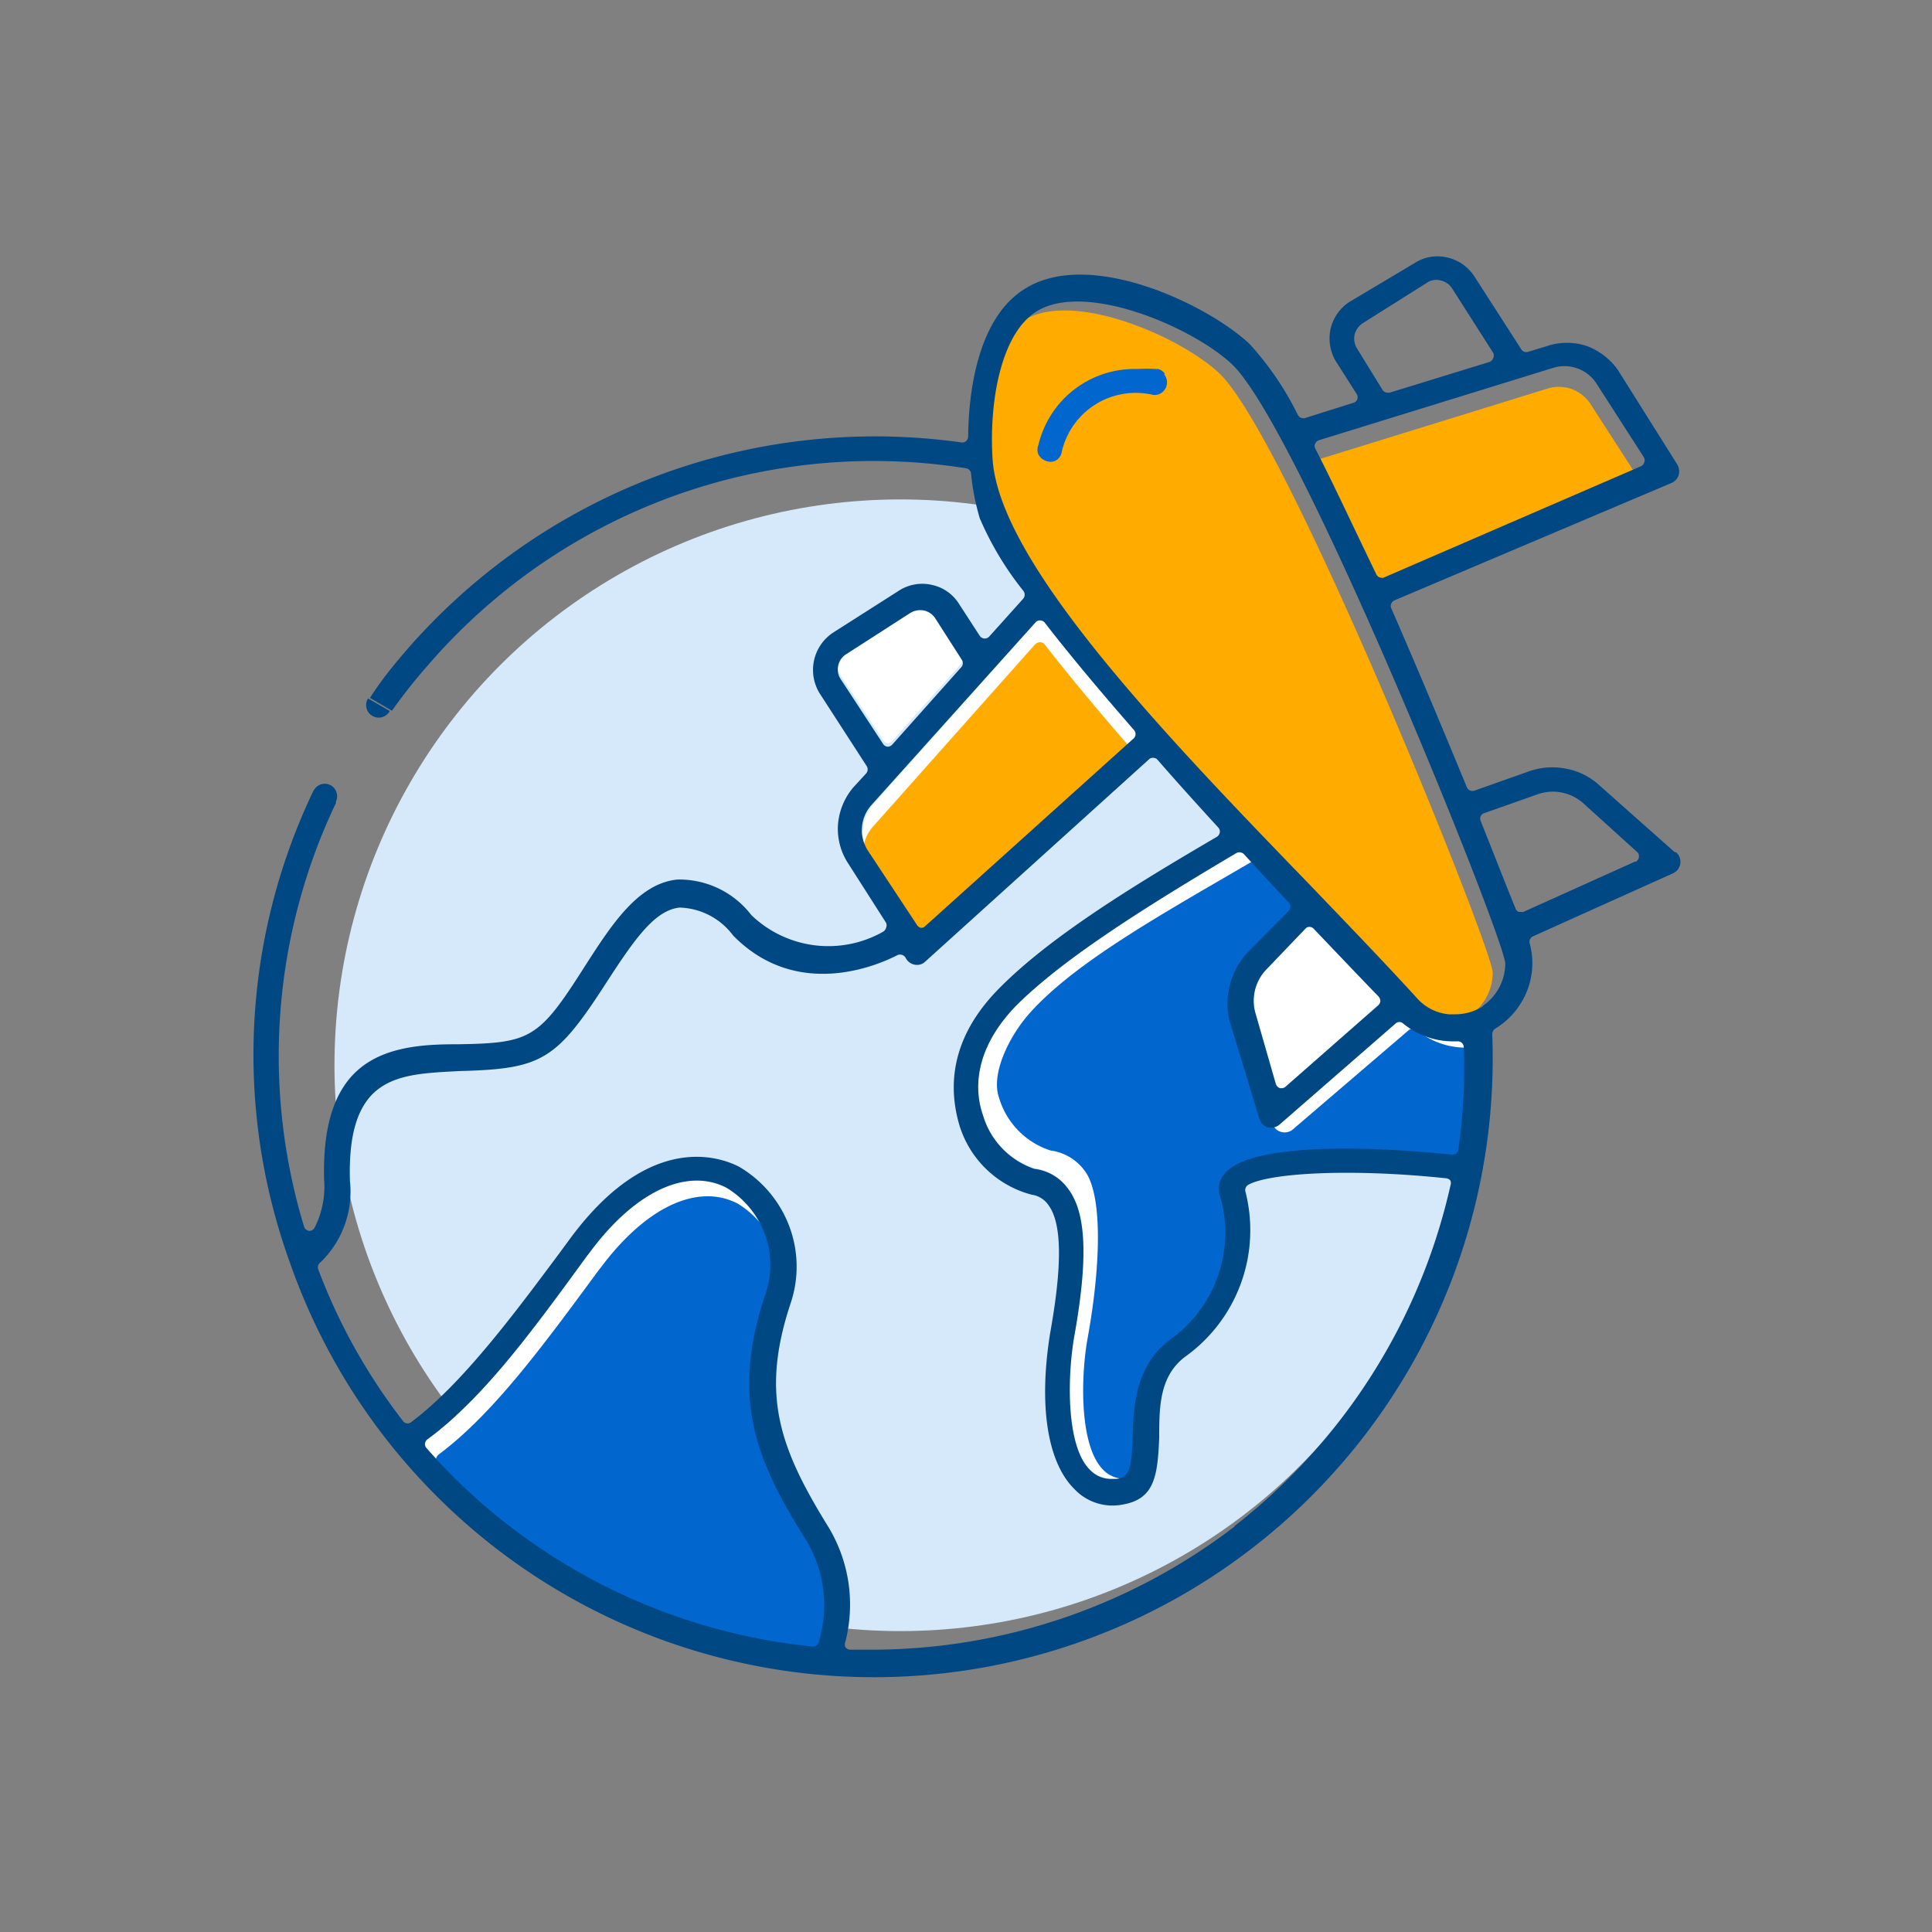 <svg id="Capa_1" data-name="Capa 1" xmlns="http://www.w3.org/2000/svg" viewBox="0 0 80 80"><rect x="0" y="0" width="80" height="80" fill="#808080" stroke="none"/><defs><style>.cls-1{fill:#d5e9fa;}.cls-2{fill:#fff;}.cls-3{fill:#0266cf;}.cls-4{fill:#ffab00;}.cls-5{fill:#004884;}</style></defs><circle class="cls-1" cx="37.28" cy="44.11" r="23.43"/><path class="cls-2" d="M60.39,47.59a.25.25,0,0,1-.27.21c-5.07-.52-8.59-.23-9.4.76a1,1,0,0,0-.18,1,5.39,5.39,0,0,1-2.09,5.88c-1.45,1.09-1.51,2.79-1.56,4s-.08,1.72-.66,1.78l-.23,0a1.22,1.22,0,0,1-.88-.38c-1-1-.92-4-.63-5.56.57-3.21.49-5.08-.26-6.07a2.08,2.08,0,0,0-1.4-.84,3.33,3.33,0,0,1-2.13-2.21c-.35-1-.41-2.7,1.38-4.53,2-2,5.45-4.15,9.12-6.32a.26.26,0,0,1,.31,0c.63.69,1.25,1.35,1.85,2a.24.24,0,0,1,0,.34l-1.68,1.71a2.91,2.91,0,0,0-.75,1.36,2.85,2.85,0,0,0,0,1.56l1.22,4a.51.51,0,0,0,.35.35.55.55,0,0,0,.48-.11l4.81-4.19a.24.24,0,0,1,.32,0,3.2,3.2,0,0,0,2,.73h.25a.21.21,0,0,1,.18.06.25.25,0,0,1,.08.18A23.58,23.58,0,0,1,60.39,47.59Z"/><path class="cls-3" d="M60.92,47.81a.24.24,0,0,1-.27.2c-5.07-.5-8.59-.22-9.4.76a1,1,0,0,0-.18.94A5.17,5.17,0,0,1,51,52.94a5.25,5.25,0,0,1-2,2.55c-1.45,1.08-1.51,2.75-1.55,4s-.09,1.69-.67,1.74a.9.9,0,0,1-.23,0,1.19,1.19,0,0,1-.87-.37c-1-1-.93-3.89-.64-5.47.57-3.16.6-6-.14-6.93a2.08,2.08,0,0,0-1.4-.82,3.27,3.27,0,0,1-2.13-2.18c-.36-1,.44-2.58,1.26-3.5,1.88-2.11,5.45-4.09,9.12-6.23a.25.25,0,0,1,.31.05c.63.67,1.25,1.33,1.85,1.95a.24.24,0,0,1,0,.34l-1.67,1.68a2.86,2.86,0,0,0-.76,1.34,2.94,2.94,0,0,0,0,1.53l1.22,3.91a.48.48,0,0,0,.35.34.52.52,0,0,0,.48-.1l4.81-4.12a.26.26,0,0,1,.32,0,3.2,3.2,0,0,0,2,.73H61a.23.23,0,0,1,.18.06.25.25,0,0,1,.08.18A22.88,22.88,0,0,1,60.92,47.81Z"/><path class="cls-2" d="M33.9,68a.26.26,0,0,1-.24.17h0a24.59,24.59,0,0,1-16-8.21.26.26,0,0,1-.06-.19.23.23,0,0,1,.1-.17C20,57.91,22,55.17,24.31,52l.14-.18c1.86-2.5,4-3.48,5.64-2.63a3.83,3.83,0,0,1,1.6,1.93,3.76,3.76,0,0,1,0,2.5c-1.37,4.17-.51,6.68,1.68,10.12h0A5.22,5.22,0,0,1,33.9,68Z"/><path class="cls-3" d="M34.36,68.64a.25.25,0,0,1-.24.18h0a24.59,24.59,0,0,1-16-8.21.26.26,0,0,1-.07-.19.32.32,0,0,1,.1-.18c2.24-1.67,4.26-4.41,6.6-7.59l.14-.18c1.87-2.5,4-3.48,5.64-2.64a3.76,3.76,0,0,1,1.6,1.94,3.83,3.83,0,0,1,0,2.5c-1.37,4.16-.51,6.68,1.68,10.12h0A5.2,5.2,0,0,1,34.36,68.64Z"/><path class="cls-2" d="M42.87,25.77a.31.31,0,0,1,.2-.09.25.25,0,0,1,.18.1c.93,1.19,2.13,2.64,3.7,4.45a.25.25,0,0,1,0,.34l-8.63,7.79a.23.23,0,0,1-.16.06h0a.25.25,0,0,1-.17-.11l-2-3.11a1.57,1.57,0,0,1,.15-1.87Z"/><path class="cls-2" d="M42.61,26.67a.3.3,0,0,1,.19-.08.26.26,0,0,1,.19.1c.92,1.18,2.13,2.64,3.69,4.44a.25.25,0,0,1,0,.35L38,39.26a.24.24,0,0,1-.16.07h0a.25.25,0,0,1-.17-.11l-2-3.1a1.58,1.58,0,0,1,.15-1.87Z"/><path class="cls-2" d="M34.83,28a.72.72,0,0,1-.12-.59.74.74,0,0,1,.36-.5l2.61-1.67a.81.81,0,0,1,.59-.11.76.76,0,0,1,.48.36l1.07,1.67a.25.25,0,0,1,0,.3l-2.88,3.23a.27.27,0,0,1-.19.08h0a.25.25,0,0,1-.18-.12Z"/><path class="cls-2" d="M54.05,38.44a.23.23,0,0,1,.17-.08h0a.23.23,0,0,1,.17.08c.85.9,1.74,1.83,2.69,2.81a.26.26,0,0,1,.07.19.28.28,0,0,1-.09.17L53.24,45a.27.27,0,0,1-.17.06H53a.23.23,0,0,1-.16-.17L52,42a1.87,1.87,0,0,1,.46-1.88Z"/><path class="cls-4" d="M54.38,19.09l9.7-3a1.56,1.56,0,0,1,1.76.61l2,3.1a.26.26,0,0,1,0,.21.28.28,0,0,1-.14.16L57.05,24.78l-.09,0a.24.24,0,0,1-.23-.14c-.93-2.06-1.77-3.82-2.5-5.22a.3.3,0,0,1,0-.21A.25.25,0,0,1,54.38,19.09Z"/><path class="cls-4" d="M42.87,26.67a.36.36,0,0,1,.2-.08.26.26,0,0,1,.19.1c.92,1.18,2.12,2.64,3.69,4.44a.25.25,0,0,1,0,.35l-8.64,7.78a.24.24,0,0,1-.16.07h0a.25.25,0,0,1-.17-.11l-2-3.1a1.58,1.58,0,0,1,.15-1.87Z"/><path class="cls-4" d="M60.83,42.07a.1.1,0,0,1,0,0,2.18,2.18,0,0,1-1.16.34h-.24a2.23,2.23,0,0,1-1.3-.64c-1.32-1.46-2.86-3.06-4.48-4.76-6-6.24-12.8-13.32-13.07-17.65-.15-2.36.35-5.16,1.79-6.08,2-1.29,6.46.63,8.1,2.16,2.8,2.6,11.34,23.87,11.34,24.83A2.14,2.14,0,0,1,60.83,42.07Z"/><path class="cls-5" d="M69.35,35.29l-3.11-2.76a2.79,2.79,0,0,0-1.39-.7,2.88,2.88,0,0,0-1.54.11l-2.26.8a.25.25,0,0,1-.31-.14c-1.08-2.62-2.13-5.12-3.13-7.41a.21.21,0,0,1,0-.19.25.25,0,0,1,.13-.14L69.21,20a.52.52,0,0,0,.3-.33.56.56,0,0,0-.06-.44L67,15.33a2.73,2.73,0,0,0-1.29-1,2.59,2.59,0,0,0-1.65,0l-.79.24a.24.24,0,0,1-.28-.11l-1.93-3a1.81,1.81,0,0,0-1.14-.8,1.76,1.76,0,0,0-1.37.25L55.88,12.5a1.81,1.81,0,0,0-.79,1.15A1.84,1.84,0,0,0,55.34,15l.84,1.32a.24.24,0,0,1-.14.36l-2,.63a.26.26,0,0,1-.3-.13,12.56,12.56,0,0,0-2-2.94c-1.76-1.65-6.69-4-9.35-2.25-2.05,1.31-2.29,4.69-2.3,6.08a.27.27,0,0,1-.08.19.25.25,0,0,1-.2.06,25.69,25.69,0,0,0-23.49,9.21c-.37.45-.71.91-1,1.37l.91.53a21.41,21.41,0,0,1,1.47-1.86,24.37,24.37,0,0,1,22.3-8.18.25.25,0,0,1,.21.22,9.76,9.76,0,0,0,.36,1.85,13,13,0,0,0,1.8,3,.26.26,0,0,1,0,.33l-1.41,1.57a.26.26,0,0,1-.21.08.27.27,0,0,1-.18-.11l-.85-1.31a1.75,1.75,0,0,0-1.13-.8,1.78,1.78,0,0,0-1.37.24L34.49,26.2a1.85,1.85,0,0,0-.55,2.51l1.94,3a.26.26,0,0,1,0,.3l-.56.61a2.71,2.71,0,0,0-.62,1.51,2.61,2.61,0,0,0,.4,1.59l1.59,2.49a.26.26,0,0,1,0,.21.29.29,0,0,1-.12.16,4.6,4.6,0,0,1-5.46-.69,3.76,3.76,0,0,0-3.06-1.47c-1.63.16-2.73,1.88-3.8,3.54C22.32,43,22,43.19,19,43.24c-1.45,0-3.24.07-4.38,1.26-.85.89-1.25,2.31-1.2,4.33a3.75,3.75,0,0,1-.39,2,.26.26,0,0,1-.22.14h0a.26.26,0,0,1-.22-.18,24.34,24.34,0,0,1,1.33-17.56L13,32.7A25.3,25.3,0,0,0,12,52.27a25.62,25.62,0,0,0,49.79-9.45.28.28,0,0,1,.13-.23,3.19,3.19,0,0,0,1.3-1.53,3.11,3.11,0,0,0,.12-2,.25.25,0,0,1,.14-.29l5.8-2.61a.52.52,0,0,0,.12-.87ZM56.21,14.46a.79.79,0,0,1-.12-.6.81.81,0,0,1,.36-.49l2.62-1.65a.68.68,0,0,1,.57-.11.75.75,0,0,1,.5.35l1.69,2.65a.25.25,0,0,1,0,.22.28.28,0,0,1-.16.16l-4.13,1.27h-.08a.26.26,0,0,1-.21-.11Zm-1.75,3.91a.26.26,0,0,1,.15-.14l9.71-3a1.58,1.58,0,0,1,1.76.61l2,3.11a.24.24,0,0,1,0,.2.25.25,0,0,1-.14.16L57.29,23.92a.18.18,0,0,1-.1,0A.24.24,0,0,1,57,23.8C56,21.74,55.2,20,54.47,18.59A.24.24,0,0,1,54.46,18.37ZM34.83,28.15a.72.72,0,0,1-.12-.59.73.73,0,0,1,.36-.49l2.61-1.68a.79.79,0,0,1,.58-.11.76.76,0,0,1,.49.36l1.07,1.67a.26.26,0,0,1,0,.3l-2.88,3.23a.27.27,0,0,1-.19.08h0a.25.25,0,0,1-.18-.11Zm1.1,7.06a1.56,1.56,0,0,1,.15-1.87l6.8-7.57a.22.22,0,0,1,.19-.08.25.25,0,0,1,.19.09c.92,1.19,2.12,2.64,3.69,4.44a.25.25,0,0,1,0,.35l-8.64,7.78a.23.23,0,0,1-.17.07h0a.26.26,0,0,1-.17-.12ZM33.9,68a.25.25,0,0,1-.24.18h0a24.57,24.57,0,0,1-16-8.21.26.26,0,0,1-.07-.19.29.29,0,0,1,.1-.18C20,57.91,22,55.17,24.31,52l.14-.18c1.86-2.5,4-3.48,5.63-2.64a3.78,3.78,0,0,1,1.6,1.95,3.67,3.67,0,0,1,0,2.49c-1.37,4.17-.5,6.68,1.68,10.12h0A5.24,5.24,0,0,1,33.9,68Zm17.22-4.79a24.71,24.71,0,0,1-15,5.1H35.2a.26.26,0,0,1-.19-.1A.25.25,0,0,1,35,68a6.2,6.2,0,0,0-.71-4.79c-2-3.24-2.81-5.44-1.56-9.22a4.75,4.75,0,0,0-.05-3.22,4.83,4.83,0,0,0-2.08-2.46c-.8-.41-3.69-1.45-6.95,2.92l-.47.64c-1.79,2.4-4,5.4-6.13,7a.24.24,0,0,1-.34,0,24.13,24.13,0,0,1-3.53-6.3.25.25,0,0,1,.07-.28,4.07,4.07,0,0,0,1.24-3.39c-.05-1.73.24-2.85.89-3.55.84-.88,2.14-.92,3.65-1,3.43-.09,4-.44,6.11-3.71,1.19-1.84,2-2.95,3-3.06a2.87,2.87,0,0,1,2.22,1.16c2.59,2.64,5.87,1.29,6.8.81a.27.27,0,0,1,.34.11.52.52,0,0,0,.41.29.48.48,0,0,0,.4-.13l9.27-8.38a.22.22,0,0,1,.18-.06.23.23,0,0,1,.17.08c.81.93,1.66,1.87,2.51,2.8a.25.25,0,0,1,.07.21.28.28,0,0,1-.12.18c-3.42,2-6.94,4.15-9.06,6.32s-2,4.25-1.61,5.6a4.26,4.26,0,0,0,3,2.9,1,1,0,0,1,.7.44c.55.75.57,2.47.07,5.26-.49,3-.13,5.38,1,6.49a2.17,2.17,0,0,0,2,.64c1.33-.23,1.44-1.2,1.51-2.75C48,58.29,48,57,49.06,56.19a6.44,6.44,0,0,0,2.51-6.85.25.25,0,0,1,.12-.28c.82-.47,4.1-.7,8.19-.27a.25.25,0,0,1,.18.1.28.28,0,0,1,0,.2A24.76,24.76,0,0,1,51.12,63.19Zm9.27-15.6a.24.24,0,0,1-.27.2c-5.07-.51-8.59-.23-9.4.78a.94.94,0,0,0-.18,1,5.43,5.43,0,0,1-2.09,5.88c-1.45,1.1-1.51,2.78-1.55,4s-.09,1.71-.68,1.77l-.21,0a1.21,1.21,0,0,1-.89-.39c-1-1-.92-3.95-.63-5.55.57-3.21.49-5.08-.26-6.07a2,2,0,0,0-1.4-.83,3.34,3.34,0,0,1-2.13-2.23c-.35-1-.4-2.69,1.37-4.52,2-2,5.46-4.15,9.13-6.33a.27.27,0,0,1,.31.05c.63.69,1.24,1.35,1.85,2a.25.25,0,0,1,0,.35l-1.68,1.7a3,3,0,0,0-.75,1.36,2.91,2.91,0,0,0,0,1.55l1.22,4a.51.51,0,0,0,.35.35.55.55,0,0,0,.48-.11l4.81-4.19a.23.23,0,0,1,.31,0,3.26,3.26,0,0,0,2,.74h.25a.23.23,0,0,1,.18.06.25.25,0,0,1,.08.18A23.71,23.71,0,0,1,60.39,47.59Zm-6.34-9.15a.21.21,0,0,1,.17-.08.25.25,0,0,1,.18.08c.86.9,1.74,1.83,2.69,2.81a.32.32,0,0,1,.07.19.28.28,0,0,1-.09.17L53.23,45a.23.23,0,0,1-.16.06H53a.29.29,0,0,1-.17-.17L52,42a1.87,1.87,0,0,1,.46-1.88Zm7.35,3.21,0,0a2.14,2.14,0,0,1-1.16.33L60,42a2,2,0,0,1-1.29-.63c-1.33-1.46-2.87-3.06-4.5-4.76C48.17,30.37,41.37,23.28,41.1,19c-.15-2.37.35-5.17,1.8-6.09,2-1.29,6.46.63,8.1,2.16,2.79,2.61,11.33,23.87,11.33,24.83A2.14,2.14,0,0,1,61.4,41.65Zm6.32-6-4.64,2.09a.16.16,0,0,1-.1,0h-.09a.23.23,0,0,1-.14-.15c-.45-1.11-.92-2.32-1.44-3.62a.25.25,0,0,1,0-.19.24.24,0,0,1,.15-.13l2.21-.78a1.89,1.89,0,0,1,1.9.38l2.21,2a.23.23,0,0,1,.08.23A.25.25,0,0,1,67.72,35.69Z"/><path class="cls-3" d="M48.23,15.47a.49.49,0,0,0-.28-.19h-.07a7.13,7.13,0,0,0-.79,0A4.09,4.09,0,0,0,43,18.42a.5.5,0,0,0,0,.4.55.55,0,0,0,.3.26.51.51,0,0,0,.4,0,.5.5,0,0,0,.25-.3,3.14,3.14,0,0,1,3.79-2.43.5.5,0,0,0,.39-.11.52.52,0,0,0,.08-.73Z"/><path class="cls-5" d="M13.89,33.23a.52.52,0,0,0-.19-.71.51.51,0,0,0-.7.2"/><path class="cls-5" d="M15.24,28.92a.52.52,0,1,0,.9.52"/></svg>